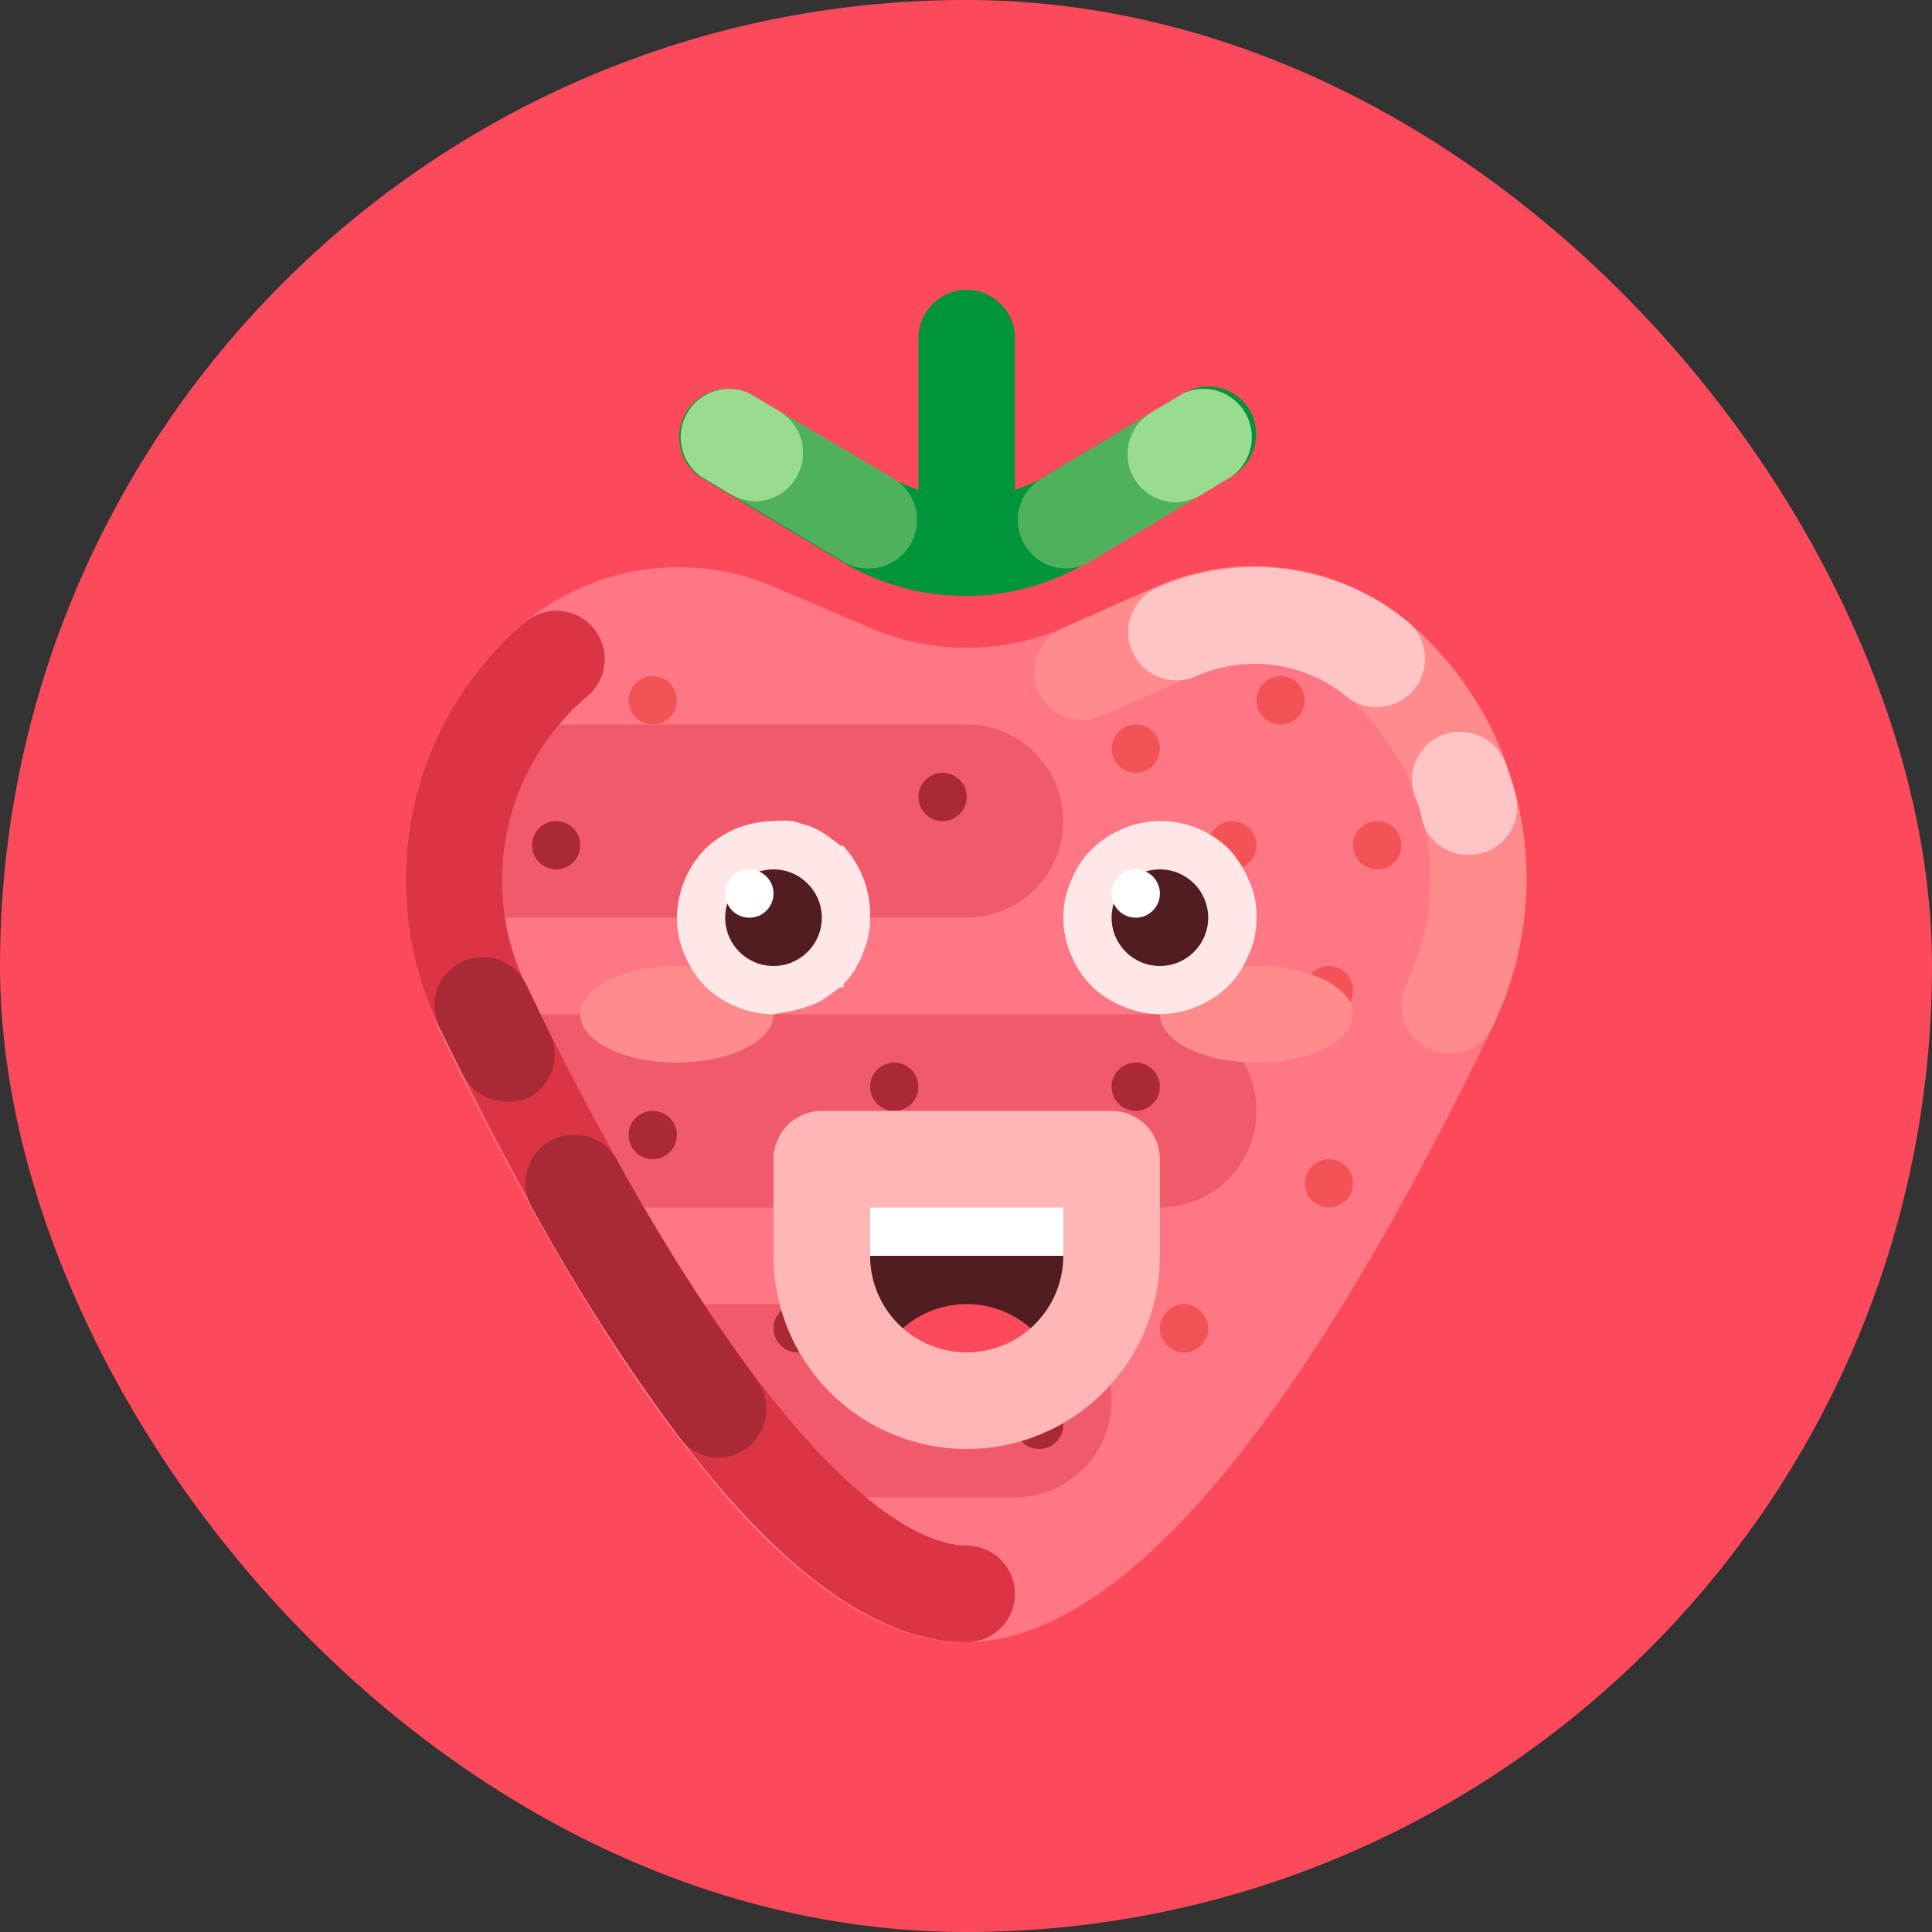 <svg width="80" height="80" viewBox="0 0 80 80" fill="none" xmlns="http://www.w3.org/2000/svg">
<rect x="0" y="0" width="80" height="80" fill="#333333" stroke="none"/>
<rect width="80" height="80" rx="40" fill="#FD495C"/>
<path d="M51.749 16.98C51.478 16.524 51.038 16.194 50.524 16.063C50.01 15.931 49.465 16.01 49.009 16.28L43.109 19.82C42.762 20.002 42.401 20.156 42.029 20.28V14C42.029 13.47 41.818 12.961 41.443 12.586C41.068 12.211 40.559 12 40.029 12C39.498 12 38.99 12.211 38.615 12.586C38.239 12.961 38.029 13.47 38.029 14V20.28C37.657 20.156 37.296 20.002 36.949 19.82L30.949 16.28C30.498 16.076 29.987 16.047 29.515 16.198C29.044 16.349 28.645 16.669 28.396 17.097C28.147 17.525 28.066 18.03 28.168 18.515C28.27 18.999 28.548 19.429 28.949 19.72L34.829 23.24C36.378 24.181 38.156 24.679 39.969 24.679C41.782 24.679 43.559 24.181 45.109 23.24L50.989 19.72C51.22 19.591 51.423 19.418 51.586 19.21C51.749 19.002 51.87 18.763 51.941 18.509C52.011 18.254 52.031 17.988 51.998 17.725C51.965 17.463 51.88 17.209 51.749 16.98Z" fill="#00953B"/>
<path d="M44.149 23.54C43.802 23.54 43.461 23.45 43.159 23.278C42.858 23.106 42.606 22.859 42.429 22.56C42.157 22.106 42.075 21.563 42.203 21.05C42.33 20.536 42.656 20.094 43.109 19.82L49.009 16.28C49.46 16.076 49.971 16.047 50.442 16.198C50.914 16.349 51.313 16.669 51.562 17.097C51.81 17.525 51.892 18.03 51.789 18.515C51.688 18.999 51.409 19.429 51.009 19.72L45.169 23.24C44.862 23.43 44.51 23.534 44.149 23.54ZM35.909 23.54C35.548 23.534 35.196 23.43 34.889 23.24L29.009 19.72C28.608 19.429 28.33 18.999 28.228 18.515C28.126 18.03 28.207 17.525 28.456 17.097C28.705 16.669 29.104 16.349 29.575 16.198C30.047 16.047 30.558 16.076 31.009 16.28L37.009 19.82C37.462 20.094 37.787 20.536 37.915 21.05C38.042 21.563 37.961 22.106 37.689 22.56C37.507 22.867 37.246 23.121 36.933 23.293C36.62 23.465 36.266 23.551 35.909 23.54Z" fill="#4FB15C"/>
<path d="M48.689 20.8C48.251 20.8 47.825 20.656 47.476 20.39C47.128 20.124 46.877 19.752 46.761 19.329C46.645 18.906 46.671 18.457 46.835 18.051C46.999 17.645 47.292 17.304 47.669 17.08L49.009 16.28C49.46 16.076 49.971 16.047 50.442 16.198C50.914 16.349 51.313 16.669 51.562 17.097C51.81 17.525 51.892 18.03 51.789 18.515C51.688 18.999 51.409 19.429 51.009 19.72L49.689 20.52C49.384 20.694 49.04 20.79 48.689 20.8ZM31.289 20.76C30.931 20.754 30.58 20.658 30.269 20.48L29.009 19.72C28.608 19.429 28.33 18.999 28.228 18.515C28.126 18.03 28.207 17.525 28.456 17.097C28.705 16.669 29.104 16.349 29.575 16.198C30.047 16.047 30.558 16.076 31.009 16.28L32.289 17.04C32.742 17.314 33.067 17.756 33.195 18.27C33.322 18.783 33.241 19.326 32.969 19.78C32.795 20.073 32.55 20.317 32.256 20.488C31.962 20.66 31.629 20.753 31.289 20.76Z" fill="#9ADC8E"/>
<path d="M62.029 42C61.968 42.172 61.894 42.339 61.809 42.5C60.509 45.22 59.209 47.72 57.949 50C51.289 62 45.249 68 39.949 68C36.889 68 33.609 66 30.069 62C27.943 59.492 26.024 56.817 24.329 54C23.549 52.76 22.769 51.42 21.989 50C20.709 47.72 19.409 45.22 18.109 42.5C18.075 42.335 18.048 42.168 18.029 42C17.464 40.729 17.093 39.381 16.929 38C16.635 35.244 17.157 32.462 18.429 30C19.251 28.385 20.378 26.945 21.749 25.76C23.18 24.583 24.911 23.826 26.748 23.576C28.584 23.325 30.454 23.59 32.149 24.34L36.029 26C37.293 26.543 38.654 26.822 40.029 26.822C41.404 26.822 42.765 26.543 44.029 26L47.869 24.3C49.564 23.55 51.434 23.285 53.27 23.536C55.107 23.787 56.837 24.543 58.269 25.72C60.562 27.669 62.166 30.305 62.844 33.238C63.521 36.17 63.235 39.243 62.029 42Z" fill="#FF7785"/>
<path d="M44.029 34C44.029 35.061 43.607 36.078 42.857 36.828C42.107 37.579 41.09 38 40.029 38H16.869C16.575 35.244 17.097 32.462 18.369 30H40.029C41.09 30 42.107 30.421 42.857 31.172C43.607 31.922 44.029 32.939 44.029 34ZM52.029 46C52.029 47.061 51.607 48.078 50.857 48.828C50.107 49.579 49.09 50 48.029 50H22.029C20.749 47.72 19.449 45.22 18.149 42.5C18.101 42.335 18.061 42.169 18.029 42H48.029C49.09 42 50.107 42.421 50.857 43.172C51.607 43.922 52.029 44.939 52.029 46ZM46.029 58C46.029 59.061 45.607 60.078 44.857 60.828C44.107 61.579 43.09 62 42.029 62H30.149C28.023 59.492 26.104 56.817 24.409 54H42.029C43.09 54 44.107 54.421 44.857 55.172C45.607 55.922 46.029 56.939 46.029 58Z" fill="#F15A6A"/>
<path d="M51.029 36C51.581 36 52.029 35.552 52.029 35C52.029 34.448 51.581 34 51.029 34C50.477 34 50.029 34.448 50.029 35C50.029 35.552 50.477 36 51.029 36Z" fill="#F45356"/>
<path d="M53.029 30C53.581 30 54.029 29.552 54.029 29C54.029 28.448 53.581 28 53.029 28C52.477 28 52.029 28.448 52.029 29C52.029 29.552 52.477 30 53.029 30Z" fill="#F45356"/>
<path d="M27.029 30C27.581 30 28.029 29.552 28.029 29C28.029 28.448 27.581 28 27.029 28C26.477 28 26.029 28.448 26.029 29C26.029 29.552 26.477 30 27.029 30Z" fill="#F45356"/>
<path d="M47.029 32C47.581 32 48.029 31.552 48.029 31C48.029 30.448 47.581 30 47.029 30C46.477 30 46.029 30.448 46.029 31C46.029 31.552 46.477 32 47.029 32Z" fill="#F45356"/>
<path d="M57.029 36C57.581 36 58.029 35.552 58.029 35C58.029 34.448 57.581 34 57.029 34C56.477 34 56.029 34.448 56.029 35C56.029 35.552 56.477 36 57.029 36Z" fill="#F45356"/>
<path d="M55.029 50C55.581 50 56.029 49.552 56.029 49C56.029 48.448 55.581 48 55.029 48C54.477 48 54.029 48.448 54.029 49C54.029 49.552 54.477 50 55.029 50Z" fill="#F45356"/>
<path d="M49.029 56C49.581 56 50.029 55.552 50.029 55C50.029 54.448 49.581 54 49.029 54C48.477 54 48.029 54.448 48.029 55C48.029 55.552 48.477 56 49.029 56Z" fill="#F45356"/>
<path d="M55.029 42C55.581 42 56.029 41.552 56.029 41C56.029 40.448 55.581 40 55.029 40C54.477 40 54.029 40.448 54.029 41C54.029 41.552 54.477 42 55.029 42Z" fill="#F45356"/>
<path fill-rule="evenodd" clip-rule="evenodd" d="M39.029 34C39.581 34 40.029 33.552 40.029 33C40.029 32.448 39.581 32 39.029 32C38.477 32 38.029 32.448 38.029 33C38.029 33.552 38.477 34 39.029 34ZM27.029 48C27.581 48 28.029 47.552 28.029 47C28.029 46.448 27.581 46 27.029 46C26.477 46 26.029 46.448 26.029 47C26.029 47.552 26.477 48 27.029 48ZM24.029 35C24.029 35.552 23.581 36 23.029 36C22.477 36 22.029 35.552 22.029 35C22.029 34.448 22.477 34 23.029 34C23.581 34 24.029 34.448 24.029 35ZM37.029 46C37.581 46 38.029 45.552 38.029 45C38.029 44.448 37.581 44 37.029 44C36.477 44 36.029 44.448 36.029 45C36.029 45.552 36.477 46 37.029 46ZM48.029 45C48.029 45.552 47.581 46 47.029 46C46.477 46 46.029 45.552 46.029 45C46.029 44.448 46.477 44 47.029 44C47.581 44 48.029 44.448 48.029 45ZM33.029 56C33.581 56 34.029 55.552 34.029 55C34.029 54.448 33.581 54 33.029 54C32.477 54 32.029 54.448 32.029 55C32.029 55.552 32.477 56 33.029 56ZM44.029 59C44.029 59.552 43.581 60 43.029 60C42.477 60 42.029 59.552 42.029 59C42.029 58.448 42.477 58 43.029 58C43.581 58 44.029 58.448 44.029 59Z" fill="#AA2937"/>
<path fill-rule="evenodd" clip-rule="evenodd" d="M32.029 42C32.029 43.105 30.238 44 28.029 44C25.82 44 24.029 43.105 24.029 42C24.029 40.895 25.82 40 28.029 40C30.238 40 32.029 40.895 32.029 42ZM56.029 42C56.029 43.105 54.238 44 52.029 44C49.82 44 48.029 43.105 48.029 42C48.029 40.895 49.82 40 52.029 40C54.238 40 56.029 40.895 56.029 42Z" fill="#FF8B8D"/>
<path d="M40.029 68C33.729 68 26.369 59.42 18.189 42.5C16.847 39.709 16.469 36.552 17.113 33.523C17.757 30.493 19.387 27.764 21.749 25.76C21.95 25.59 22.182 25.462 22.433 25.383C22.683 25.303 22.947 25.273 23.209 25.296C23.47 25.318 23.725 25.392 23.959 25.512C24.192 25.633 24.399 25.799 24.569 26C24.738 26.201 24.866 26.433 24.946 26.683C25.026 26.934 25.055 27.198 25.033 27.459C25.011 27.721 24.937 27.976 24.816 28.21C24.695 28.443 24.53 28.65 24.329 28.82C22.633 30.254 21.463 32.212 21.003 34.385C20.543 36.557 20.82 38.822 21.789 40.82C32.029 61.74 38.029 64 40.029 64C40.559 64 41.068 64.21 41.443 64.586C41.818 64.961 42.029 65.469 42.029 66C42.029 66.53 41.818 67.039 41.443 67.414C41.068 67.789 40.559 68 40.029 68Z" fill="#DA3445"/>
<path d="M40.029 58C38.438 58 36.911 57.368 35.786 56.243C34.661 55.117 34.029 53.591 34.029 52V48H46.029V52C46.029 53.591 45.397 55.117 44.272 56.243C43.146 57.368 41.62 58 40.029 58Z" fill="#511D21"/>
<path d="M46.029 48H34.029V52H46.029V48Z" fill="white"/>
<path d="M40.029 54C38.968 54 37.95 54.421 37.2 55.172C36.45 55.922 36.029 56.939 36.029 58H44.029C44.029 56.939 43.607 55.922 42.857 55.172C42.107 54.421 41.09 54 40.029 54Z" fill="#FD495C"/>
<path d="M40.029 60C37.907 60 35.872 59.157 34.372 57.657C32.872 56.157 32.029 54.122 32.029 52V48C32.029 47.47 32.239 46.961 32.615 46.586C32.99 46.211 33.498 46 34.029 46H46.029C46.559 46 47.068 46.211 47.443 46.586C47.818 46.961 48.029 47.47 48.029 48V52C48.029 54.122 47.186 56.157 45.686 57.657C44.185 59.157 42.151 60 40.029 60ZM36.029 50V52C36.029 53.061 36.45 54.078 37.2 54.828C37.95 55.579 38.968 56 40.029 56C41.09 56 42.107 55.579 42.857 54.828C43.607 54.078 44.029 53.061 44.029 52V50H36.029Z" fill="#FFB6B7"/>
<path d="M32.029 42C30.989 41.986 29.991 41.587 29.229 40.88C28.856 40.491 28.558 40.036 28.349 39.54C28.138 39.054 28.029 38.53 28.029 38C28.043 36.96 28.442 35.962 29.149 35.2C29.914 34.438 30.949 34.007 32.029 34C32.301 33.97 32.576 33.97 32.849 34L33.549 34.22C33.852 34.336 34.135 34.498 34.389 34.7L34.689 34.92L34.789 35.02H34.909C35.659 35.828 36.061 36.898 36.029 38C36.031 38.523 35.922 39.041 35.709 39.52C35.535 39.981 35.27 40.403 34.929 40.76V40.88H34.789L34.329 41.22C34.121 41.377 33.892 41.505 33.649 41.6C33.395 41.698 33.134 41.778 32.869 41.84L32.029 42ZM48.029 42C47.007 41.974 46.028 41.584 45.269 40.9L45.129 40.76C44.797 40.404 44.532 39.99 44.349 39.54C44.138 39.054 44.029 38.53 44.029 38C44.027 37.476 44.136 36.958 44.349 36.48C44.526 36.02 44.791 35.599 45.129 35.24C45.517 34.846 45.979 34.533 46.489 34.32C46.975 34.108 47.499 33.999 48.029 34C49.089 33.988 50.111 34.398 50.869 35.14C51.224 35.519 51.509 35.96 51.709 36.44C51.936 36.928 52.046 37.462 52.029 38C52.038 38.576 51.908 39.145 51.649 39.66C51.474 40.065 51.231 40.438 50.929 40.76C50.16 41.534 49.12 41.979 48.029 42Z" fill="#FFE7E7"/>
<path d="M48.029 40C49.133 40 50.029 39.105 50.029 38C50.029 36.895 49.133 36 48.029 36C46.924 36 46.029 36.895 46.029 38C46.029 39.105 46.924 40 48.029 40Z" fill="#511D21"/>
<path d="M32.029 40C33.133 40 34.029 39.105 34.029 38C34.029 36.895 33.133 36 32.029 36C30.924 36 30.029 36.895 30.029 38C30.029 39.105 30.924 40 32.029 40Z" fill="#511D21"/>
<path d="M47.029 38C47.581 38 48.029 37.552 48.029 37C48.029 36.448 47.581 36 47.029 36C46.477 36 46.029 36.448 46.029 37C46.029 37.552 46.477 38 47.029 38Z" fill="white"/>
<path d="M31.029 38C31.581 38 32.029 37.552 32.029 37C32.029 36.448 31.581 36 31.029 36C30.477 36 30.029 36.448 30.029 37C30.029 37.552 30.477 38 31.029 38Z" fill="white"/>
<path d="M60.029 43.62C59.731 43.618 59.437 43.55 59.169 43.42C58.692 43.191 58.326 42.782 58.15 42.284C57.974 41.785 58.002 41.238 58.229 40.76C59.198 38.762 59.475 36.498 59.015 34.325C58.555 32.152 57.385 30.194 55.689 28.76C54.831 28.067 53.798 27.623 52.704 27.478C51.61 27.334 50.498 27.493 49.489 27.94L45.629 29.64C45.389 29.747 45.13 29.805 44.867 29.811C44.604 29.817 44.343 29.772 44.097 29.677C43.852 29.582 43.628 29.44 43.438 29.259C43.248 29.078 43.095 28.86 42.989 28.62C42.781 28.134 42.774 27.587 42.969 27.096C43.164 26.605 43.545 26.211 44.029 26L47.869 24.3C49.564 23.55 51.434 23.285 53.27 23.536C55.106 23.787 56.837 24.543 58.269 25.72C60.63 27.724 62.26 30.454 62.904 33.483C63.549 36.512 63.17 39.669 61.829 42.46C61.669 42.804 61.416 43.096 61.097 43.301C60.778 43.507 60.408 43.617 60.029 43.62Z" fill="#FF8B8D"/>
<path d="M57.009 29.28C56.541 29.281 56.089 29.118 55.729 28.82C54.871 28.127 53.838 27.683 52.744 27.538C51.65 27.394 50.538 27.553 49.529 28C49.288 28.106 49.029 28.164 48.767 28.171C48.504 28.177 48.243 28.131 47.998 28.037C47.752 27.942 47.528 27.8 47.338 27.619C47.148 27.437 46.995 27.22 46.889 26.98C46.782 26.74 46.724 26.481 46.718 26.218C46.712 25.955 46.757 25.694 46.852 25.449C46.947 25.204 47.089 24.98 47.27 24.789C47.451 24.599 47.669 24.446 47.909 24.34C49.604 23.59 51.474 23.325 53.31 23.576C55.147 23.827 56.877 24.583 58.309 25.76C58.62 26.026 58.841 26.38 58.944 26.776C59.047 27.172 59.027 27.589 58.885 27.973C58.743 28.357 58.488 28.687 58.152 28.921C57.817 29.155 57.418 29.28 57.009 29.28ZM60.869 35.4C60.417 35.416 59.974 35.278 59.611 35.009C59.248 34.74 58.986 34.356 58.869 33.92C58.869 33.6 58.689 33.28 58.589 32.98C58.408 32.484 58.43 31.936 58.651 31.457C58.872 30.977 59.274 30.605 59.769 30.42C60.265 30.239 60.812 30.261 61.292 30.482C61.772 30.703 62.144 31.105 62.329 31.6C62.489 32.02 62.629 32.44 62.749 32.88C62.818 33.135 62.837 33.401 62.803 33.663C62.769 33.925 62.683 34.177 62.551 34.406C62.419 34.635 62.243 34.835 62.033 34.995C61.824 35.156 61.584 35.273 61.329 35.34L60.869 35.4Z" fill="#FFC5C6"/>
<path d="M20.969 45.62C20.599 45.619 20.238 45.515 19.924 45.321C19.609 45.127 19.355 44.85 19.189 44.52L18.189 42.52C17.955 42.042 17.921 41.492 18.094 40.989C18.266 40.487 18.631 40.073 19.109 39.84C19.586 39.606 20.137 39.572 20.639 39.745C21.142 39.917 21.555 40.282 21.789 40.76L22.749 42.76C22.869 42.995 22.942 43.251 22.963 43.514C22.984 43.777 22.953 44.042 22.871 44.293C22.789 44.544 22.659 44.776 22.487 44.977C22.315 45.177 22.105 45.341 21.869 45.46C21.585 45.582 21.277 45.637 20.969 45.62ZM29.769 60.36C29.458 60.36 29.152 60.288 28.874 60.149C28.597 60.01 28.355 59.808 28.169 59.56C25.902 56.52 23.85 53.326 22.029 50C21.764 49.536 21.694 48.985 21.834 48.469C21.975 47.954 22.315 47.515 22.779 47.25C23.243 46.985 23.793 46.915 24.309 47.055C24.825 47.196 25.264 47.536 25.529 48C27.249 51.177 29.187 54.231 31.329 57.14C31.649 57.562 31.789 58.093 31.718 58.618C31.647 59.143 31.37 59.619 30.949 59.94C30.611 60.203 30.197 60.35 29.769 60.36Z" fill="#AA2937"/>
</svg>
